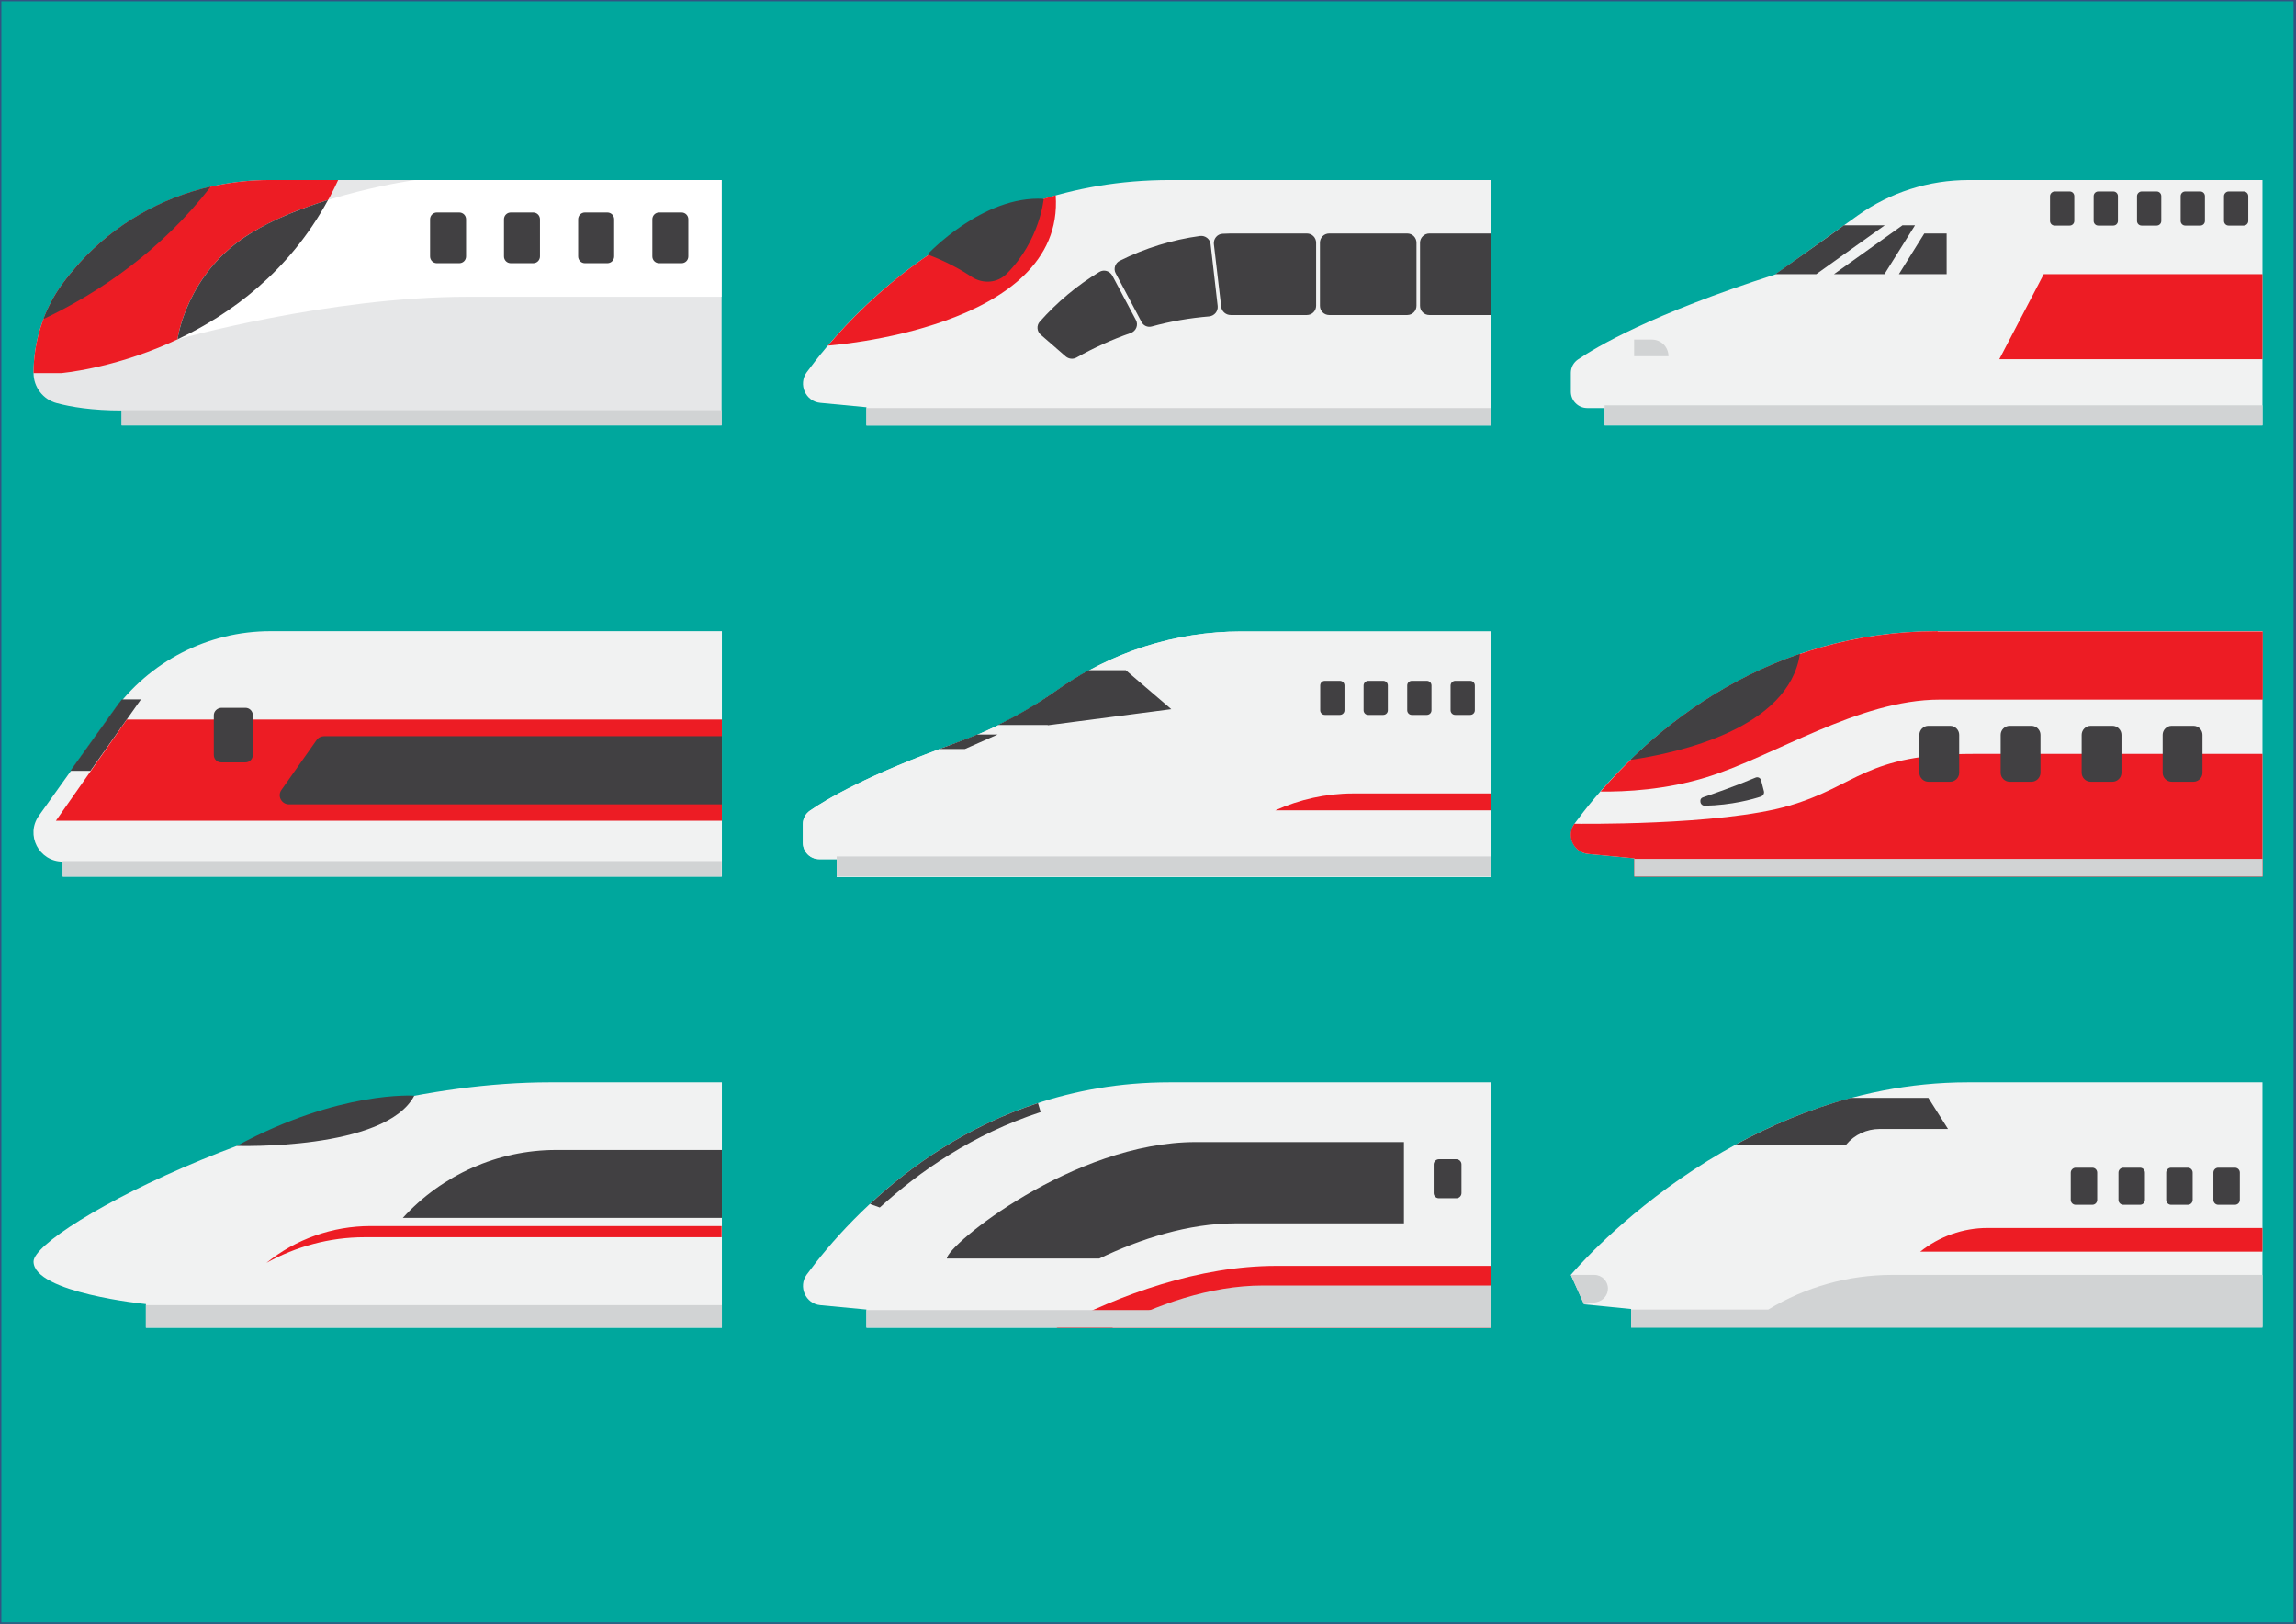 <?xml version="1.0" encoding="utf-8"?>
<!-- Generator: Adobe Illustrator 19.2.1, SVG Export Plug-In . SVG Version: 6.00 Build 0)  -->
<svg version="1.1" id="Layer_1" xmlns="http://www.w3.org/2000/svg" xmlns:xlink="http://www.w3.org/1999/xlink" x="0px" y="0px"
	 width="841.9px" height="595.3px" viewBox="0 0 841.9 595.3" enable-background="new 0 0 841.9 595.3" xml:space="preserve">
<rect x="0" y="0" width="841.9" height="595.3" fill="#333333" stroke="none"/>
<rect fill="#00A79D" stroke="#335382" stroke-miterlimit="10" width="841.5" height="595.3"/>
<g>
	<g>
		<path fill="#E6E7E8" d="M20.8,147.8c5.2,1.4,13,2.7,23.8,2.7v5.5h220V66H98.9c-26.5,0-52,10.9-69.8,30.5c-2.2,2.5-4.4,5.1-6.5,8
			c-6.7,9.4-10.3,20.7-10.3,32.3v0C12.3,141.9,15.8,146.5,20.8,147.8z"/>
		<path fill="#ED1C24" d="M124,66H98.9c-26.5,0-52,10.9-69.8,30.5c-2.2,2.5-4.4,5.1-6.5,8c-6.7,9.4-10.3,20.7-10.3,32.3v0h10.2
			C22.5,136.7,94.1,131.2,124,66z"/>
		<path fill="#FFFFFF" d="M152.1,66c0,0-36.7,5.1-60.3,19.6s-26.7,38.8-26.7,38.8s55.2-15.6,106.5-15.6s93,0,93,0V66L152.1,66z"/>
		<path fill="#414042" d="M120.3,73.3c-9.6,3-20,7-28.5,12.3c-23.6,14.5-26.7,38.8-26.7,38.8C84.4,115.3,105.9,99.8,120.3,73.3z"/>
		<path fill="#414042" d="M77.3,68.4c-18.4,4.2-35.3,13.8-48.2,28.1c-2.2,2.5-4.4,5.1-6.5,8c-2.8,3.9-5,8.1-6.7,12.5
			C36.5,107.2,59,92,77.3,68.4z"/>
		<path fill="#414042" d="M157.7,80.4V94c0,1.4,1.1,2.5,2.5,2.5h8.2c1.4,0,2.5-1.1,2.5-2.5V80.4c0-1.4-1.1-2.5-2.5-2.5h-8.2
			C158.8,77.9,157.7,79,157.7,80.4z"/>
		<path fill="#414042" d="M184.8,80.4V94c0,1.4,1.1,2.5,2.5,2.5h8.2c1.4,0,2.5-1.1,2.5-2.5V80.4c0-1.4-1.1-2.5-2.5-2.5h-8.2
			C185.9,77.9,184.8,79,184.8,80.4z"/>
		<path fill="#414042" d="M212,80.4V94c0,1.4,1.1,2.5,2.5,2.5h8.2c1.4,0,2.5-1.1,2.5-2.5V80.4c0-1.4-1.1-2.5-2.5-2.5h-8.2
			C213.1,77.9,212,79,212,80.4z"/>
		<path fill="#414042" d="M239.2,80.4V94c0,1.4,1.1,2.5,2.5,2.5h8.2c1.4,0,2.5-1.1,2.5-2.5V80.4c0-1.4-1.1-2.5-2.5-2.5h-8.2
			C240.3,77.9,239.2,79,239.2,80.4z"/>
		<rect x="44.6" y="150.4" fill="#D1D3D4" width="220" height="5.5"/>
	</g>
	<g>
		<path fill="#F1F2F2" d="M300.8,147.7c-5.4-0.5-8.2-6.8-5-11.2C311.7,114.9,355.8,66,428.9,66h117.9v90H317.7v-6.7L300.8,147.7z"/>
		<path fill="#ED1C24" d="M303.6,126.7c0,0,87-6,83.5-55.1C346.7,82.9,319,108.6,303.6,126.7z"/>
		<path fill="#414042" d="M382.7,72.9c0,0-1.3,15.1-13.5,27.4c-3.4,3.5-8.8,3.9-12.9,1.2c-3.9-2.6-9.4-5.7-16.2-8.2
			C340,93.3,360.4,71.5,382.7,72.9z"/>
		<rect x="317.7" y="149.6" fill="#D1D3D4" width="229.1" height="6.4"/>
		<g>
			<path fill="#414042" d="M422.3,119.7c6.9-1.9,13.9-3.1,21.1-3.7c1.9-0.2,3.3-1.9,3.1-3.8l-2.6-22.7c-0.2-1.9-2-3.2-3.8-3
				c-10.3,1.4-20.3,4.5-29.5,9.1c-1.7,0.8-2.4,3-1.5,4.6l9.4,17.7C419.2,119.4,420.8,120.1,422.3,119.7z"/>
			<path fill="#414042" d="M487.4,115.5H516c1.9,0,3.4-1.5,3.4-3.4V89c0-1.9-1.5-3.4-3.4-3.4h-28.6c-1.9,0-3.4,1.5-3.4,3.4v23.1
				C484,114,485.5,115.5,487.4,115.5z"/>
			<path fill="#414042" d="M520.7,89v23.1c0,1.9,1.5,3.4,3.4,3.4h22.7V85.6h-22.7C522.3,85.6,520.7,87.1,520.7,89z"/>
			<path fill="#414042" d="M482.6,89c0-1.9-1.5-3.4-3.4-3.4h-25.8c-1.7,0-3.4,0-5.1,0.1c-2,0.1-3.4,1.9-3.2,3.8l2.7,23
				c0.2,1.7,1.7,3,3.5,3c0.7,0,1.4,0,2.1,0h25.8c1.9,0,3.4-1.5,3.4-3.4V89z"/>
			<path fill="#414042" d="M403.1,99.7c-8.1,4.9-15.4,11-21.8,18.2c-1.3,1.4-1.1,3.6,0.3,4.8l9.2,8c1.1,0.9,2.6,1.1,3.9,0.4
				c6.4-3.6,13-6.6,19.9-9c2-0.7,2.9-3,1.9-4.8l-8.6-16.2C406.9,99.3,404.8,98.7,403.1,99.7z"/>
		</g>
	</g>
	<g>
		<path fill="#F1F2F2" d="M14.3,299l27-37.8c13.4-18.7,34.9-29.8,57.9-29.8h165.5v90H23v-5.5h0C14.3,315.9,9.2,306.1,14.3,299z"/>
		<path fill="#414042" d="M33.1,282.7l18.6-26.3h-7c-0.9,1.1-1.7,2.2-2.5,3.3l-16.4,22.9H33.1z"/>
		<polygon fill="#ED1C24" points="264.7,300.9 20.5,300.9 46.5,263.8 264.7,263.8 		"/>
		<path fill="#414042" d="M264.7,294.9H106c-2.8,0-4.4-3.1-2.8-5.3l12.9-18.3c0.6-0.9,1.7-1.4,2.8-1.4h145.8V294.9z"/>
		<path fill="#414042" d="M78.4,262.2v14.6c0,1.5,1.2,2.7,2.7,2.7h8.9c1.5,0,2.7-1.2,2.7-2.7v-14.6c0-1.5-1.2-2.7-2.7-2.7h-8.9
			C79.6,259.6,78.4,260.8,78.4,262.2z"/>
		<rect x="23" y="315.7" fill="#D1D3D4" width="241.6" height="5.7"/>
	</g>
	<g>
		<path fill="#F1F2F2" d="M588.4,156v-6.4H582c-3.3,0-6-2.7-6-6v-6.9c0-2,1-3.8,2.6-4.9c6.6-4.5,26.8-16.6,72.4-31.2L681.2,79
			c11.9-8.5,26.1-13,40.7-13h107.7v90H588.4z"/>
		<path fill="#414042" d="M666,100.5l25.1-17.9h-15c-0.4,0.5-25.1,17.9-25.1,17.9H666z"/>
		<path fill="#D1D3D4" d="M599.2,124.5v6.1h12.6l0,0c0-3.4-2.7-6.1-6.1-6.1H599.2z"/>
		<polygon fill="#414042" points="697.6,82.6 672.5,100.5 691,100.5 702.2,82.6 		"/>
		<polygon fill="#414042" points="696.3,100.5 705.6,85.6 713.8,85.6 713.8,100.5 		"/>
		<polygon fill="#ED1C24" points="749.4,100.5 733.1,131.7 829.6,131.7 829.6,100.5 		"/>
		<path fill="#414042" d="M751.7,71.9V81c0,0.9,0.7,1.7,1.7,1.7h5.5c0.9,0,1.7-0.7,1.7-1.7v-9.1c0-0.9-0.7-1.7-1.7-1.7h-5.5
			C752.5,70.2,751.7,71,751.7,71.9z"/>
		<path fill="#414042" d="M767.7,71.9V81c0,0.9,0.7,1.7,1.7,1.7h5.5c0.9,0,1.7-0.7,1.7-1.7v-9.1c0-0.9-0.7-1.7-1.7-1.7h-5.5
			C768.4,70.2,767.7,71,767.7,71.9z"/>
		<path fill="#414042" d="M783.6,71.9V81c0,0.9,0.7,1.7,1.7,1.7h5.5c0.9,0,1.7-0.7,1.7-1.7v-9.1c0-0.9-0.7-1.7-1.7-1.7h-5.5
			C784.4,70.2,783.6,71,783.6,71.9z"/>
		<path fill="#414042" d="M799.6,71.9V81c0,0.9,0.7,1.7,1.7,1.7h5.5c0.9,0,1.7-0.7,1.7-1.7v-9.1c0-0.9-0.7-1.7-1.7-1.7h-5.5
			C800.3,70.2,799.6,71,799.6,71.9z"/>
		<path fill="#414042" d="M815.5,71.9V81c0,0.9,0.7,1.7,1.7,1.7h5.5c0.9,0,1.7-0.7,1.7-1.7v-9.1c0-0.9-0.7-1.7-1.7-1.7h-5.5
			C816.3,70.2,815.5,71,815.5,71.9z"/>
		<rect x="588.4" y="148.6" fill="#D1D3D4" width="241.2" height="7.3"/>
	</g>
	<g>
		<path fill="#F1F2F2" d="M582.4,313.1c-5.4-0.5-8.2-6.8-5-11.2c15.9-21.6,59.9-70.5,133.1-70.5h119.1v90H599.3v-6.7L582.4,313.1z"
			/>
		<path fill="#ED1C24" d="M710.5,231.4c-61.8,0-102.8,34.9-123.6,58.8c9.1,0.1,23.9-0.6,39-5.3c24.4-7.5,55.6-28.4,85.3-28.4
			c29.7,0,118.5,0,118.5,0v-25H710.5z"/>
		<path fill="#ED1C24" d="M582.4,313.1l16.9,1.6v6.7h230.3v-45c0,0-66.3,0-106.1,0s-42.2,11.6-67.5,19s-78.7,6.6-78.7,6.6
			C574.1,306.3,576.9,312.6,582.4,313.1z"/>
		<path fill="#414042" d="M660,239.7c-26.8,9.2-47.5,24.6-62.2,38.9C615.8,276,655.9,267,660,239.7z"/>
		<rect x="599.3" y="314.9" fill="#D1D3D4" width="230.3" height="6.4"/>
		<g>
			<path fill="#414042" d="M703.8,269.4v13.9c0,1.8,1.5,3.3,3.3,3.3h8c1.8,0,3.3-1.5,3.3-3.3v-13.9c0-1.8-1.5-3.3-3.3-3.3h-8
				C705.3,266.1,703.8,267.6,703.8,269.4z"/>
			<path fill="#414042" d="M733.6,269.4v13.9c0,1.8,1.5,3.3,3.3,3.3h8c1.8,0,3.3-1.5,3.3-3.3v-13.9c0-1.8-1.5-3.3-3.3-3.3h-8
				C735.1,266.1,733.6,267.6,733.6,269.4z"/>
			<path fill="#414042" d="M763.3,269.4v13.9c0,1.8,1.5,3.3,3.3,3.3h8c1.8,0,3.3-1.5,3.3-3.3v-13.9c0-1.8-1.5-3.3-3.3-3.3h-8
				C764.8,266.1,763.3,267.6,763.3,269.4z"/>
			<path fill="#414042" d="M793,269.4v13.9c0,1.8,1.5,3.3,3.3,3.3h8c1.8,0,3.3-1.5,3.3-3.3v-13.9c0-1.8-1.5-3.3-3.3-3.3h-8
				C794.5,266.1,793,267.6,793,269.4z"/>
		</g>
		<path fill="#414042" d="M624.5,292.3c3-1,11.6-4,19.2-7.2c0.9-0.4,1.9,0.1,2.1,1.1l1,3.9c0.2,0.8-0.3,1.6-1,1.9
			c-3,1-10.8,3.2-20.7,3.4c-0.9,0-1.6-0.7-1.6-1.6l0,0C623.4,293.1,623.8,292.5,624.5,292.3z"/>
	</g>
	<g>
		<path fill="#F1F2F2" d="M306.8,321.4v-6.4h-6.4c-3.3,0-6-2.7-6-6v-6.9c0-2,1-3.8,2.6-4.9c5.6-3.9,21.1-13.2,53.6-24.8
			c13.1-4.7,25.6-11.2,37-19.3l0,0c19.7-14,43.3-21.6,67.5-21.6h91.7v90H306.8z"/>
		<path fill="#F1F2F2" d="M306.8,321.4v-6.4h-6.4c-3.3,0-6-2.7-6-6v-6.9c0-2,1-3.8,2.6-4.9c5.6-3.9,21.1-13.2,53.6-24.8
			c13.1-4.7,25.6-11.2,37-19.3l0,0c19.7-14,43.3-21.6,67.5-21.6h91.7v90H306.8z"/>
		<path fill="#414042" d="M344.4,274.6h9.4l12-5.3h-7.6c-2.5,1.1-5,2-7.6,3C348.5,273.1,346.4,273.9,344.4,274.6z"/>
		<path fill="#ED1C24" d="M467.6,297.1L467.6,297.1h79.2v-6.2h-50.7C486.3,290.9,476.5,293.1,467.6,297.1z"/>
		<g>
			<path fill="#414042" d="M484.1,251.3v9.1c0,0.9,0.7,1.7,1.7,1.7h5.5c0.9,0,1.7-0.7,1.7-1.7v-9.1c0-0.9-0.7-1.7-1.7-1.7h-5.5
				C484.8,249.6,484.1,250.4,484.1,251.3z"/>
			<path fill="#414042" d="M500,251.3v9.1c0,0.9,0.7,1.7,1.7,1.7h5.5c0.9,0,1.7-0.7,1.7-1.7v-9.1c0-0.9-0.7-1.7-1.7-1.7h-5.5
				C500.8,249.6,500,250.4,500,251.3z"/>
			<path fill="#414042" d="M516,251.3v9.1c0,0.9,0.7,1.7,1.7,1.7h5.5c0.9,0,1.7-0.7,1.7-1.7v-9.1c0-0.9-0.7-1.7-1.7-1.7h-5.5
				C516.7,249.6,516,250.4,516,251.3z"/>
			<path fill="#414042" d="M531.9,251.3v9.1c0,0.9,0.7,1.7,1.7,1.7h5.5c0.9,0,1.7-0.7,1.7-1.7v-9.1c0-0.9-0.7-1.7-1.7-1.7h-5.5
				C532.7,249.6,531.9,250.4,531.9,251.3z"/>
		</g>
		<rect x="306.8" y="314" fill="#D1D3D4" width="240" height="7.3"/>
		<path fill="#414042" d="M384.2,265.9l45.3-5.9l-16.7-14.3h-13.6c-4,2.2-7.8,4.6-11.5,7.2h0c-6.9,4.9-14.2,9.2-21.8,12.9H384.2z"/>
	</g>
	<g>
		<path fill="#F1F2F2" d="M580.9,478.2l-4.9-10.8c0,0,58.7-70.6,145.6-70.6h108v89.7H598.1v-6.6L580.9,478.2z"/>
		<g>
			<path fill="#414042" d="M759.3,429.9v10c0,1,0.8,1.8,1.8,1.8h6.1c1,0,1.8-0.8,1.8-1.8v-10c0-1-0.8-1.8-1.8-1.8h-6.1
				C760.2,428.1,759.3,428.9,759.3,429.9z"/>
			<path fill="#414042" d="M776.8,429.9v10c0,1,0.8,1.8,1.8,1.8h6.1c1,0,1.8-0.8,1.8-1.8v-10c0-1-0.8-1.8-1.8-1.8h-6.1
				C777.6,428.1,776.8,428.9,776.8,429.9z"/>
			<path fill="#414042" d="M794.3,429.9v10c0,1,0.8,1.8,1.8,1.8h6.1c1,0,1.8-0.8,1.8-1.8v-10c0-1-0.8-1.8-1.8-1.8h-6.1
				C795.1,428.1,794.3,428.9,794.3,429.9z"/>
			<g>
				<path fill="#414042" d="M811.6,429.9v10c0,1,0.8,1.8,1.8,1.8h6.1c1,0,1.8-0.8,1.8-1.8v-10c0-1-0.8-1.8-1.8-1.8h-6.1
					C812.4,428.1,811.6,428.9,811.6,429.9z"/>
			</g>
		</g>
		<path fill="#414042" d="M677,419.6L677,419.6c3-3.6,7.5-5.7,12.2-5.7h25.1l-7.2-11.4h-28.4c-15.6,4.2-29.7,10.3-42.2,17.1H677z"/>
		<path fill="#D1D3D4" d="M576,467.4h8.6c2.8,0,5,2.3,5,5l0,0c0,2.5-1.8,4.5-4.2,5l-4.6,0.8L576,467.4z"/>
		<path fill="#D1D3D4" d="M693.9,467.4c-16.1,0-31.8,4.4-45.5,12.7h-50.3v6.7h231.5v-0.3v-19.1H693.9z"/>
		<path fill="#ED1C24" d="M704.1,458.9L704.1,458.9c7-5.6,15.7-8.7,24.7-8.7h100.8v8.7H704.1z"/>
	</g>
	<g>
		<path fill="#F1F2F2" d="M264.7,486.8H53.5v-8.7c0,0-41.2-4.1-41.2-15.6c0-11.6,100.4-65.7,189.4-65.7c63,0,63,0,63,0V486.8z"/>
		<path fill="#414042" d="M86.8,420.1c0,0,54.5,1.8,65.1-18.4C151.9,401.7,124.5,399.7,86.8,420.1z"/>
		<rect x="53.5" y="478.5" fill="#D1D3D4" width="211.2" height="8.2"/>
		<path fill="#414042" d="M203.9,421.6h60.8v24.9h-117l0,0C162.1,430.7,182.5,421.6,203.9,421.6z"/>
		<path fill="#ED1C24" d="M133.6,453.6h131v-4.1H135.9c-14,0-27.5,4.8-38.2,13.5C108.5,457,120.9,453.6,133.6,453.6z"/>
	</g>
	<g>
		<path fill="#F1F2F2" d="M300.8,478.5c-5.4-0.5-8.2-6.8-5-11.2c15.9-21.6,59.9-70.5,133.1-70.5h117.9v90H317.7v-6.7L300.8,478.5z"
			/>
		<path fill="#414042" d="M453.1,448.5h61.7v-29.8h-76.3c-45,0-91.3,37.9-91.3,42.7h55.9C418.1,454.2,435.7,448.5,453.1,448.5z"/>
		<path fill="#ED1C24" d="M468,464.1c-28.4,0-57.1,10.4-80.6,22.7h159.5v-22.7H468z"/>
		<path fill="#D1D3D4" d="M546.8,486.8v-15.5h-83.7c-19.5,0-39.2,7.1-55.3,15.5H546.8z"/>
		<rect x="317.7" y="480.3" fill="#D1D3D4" width="229.1" height="6.4"/>
		<path fill="#414042" d="M525.7,426.9v10.5c0,1.1,0.9,1.9,1.9,1.9h6.4c1.1,0,1.9-0.9,1.9-1.9v-10.5c0-1.1-0.9-1.9-1.9-1.9h-6.4
			C526.6,425,525.7,425.9,525.7,426.9z"/>
		<path fill="#414042" d="M319,441.4l3.6,1.3c14.5-13.2,34.1-26.9,59-35l-1-3.3C354.4,413,333.9,427.5,319,441.4z"/>
	</g>
</g>
</svg>
